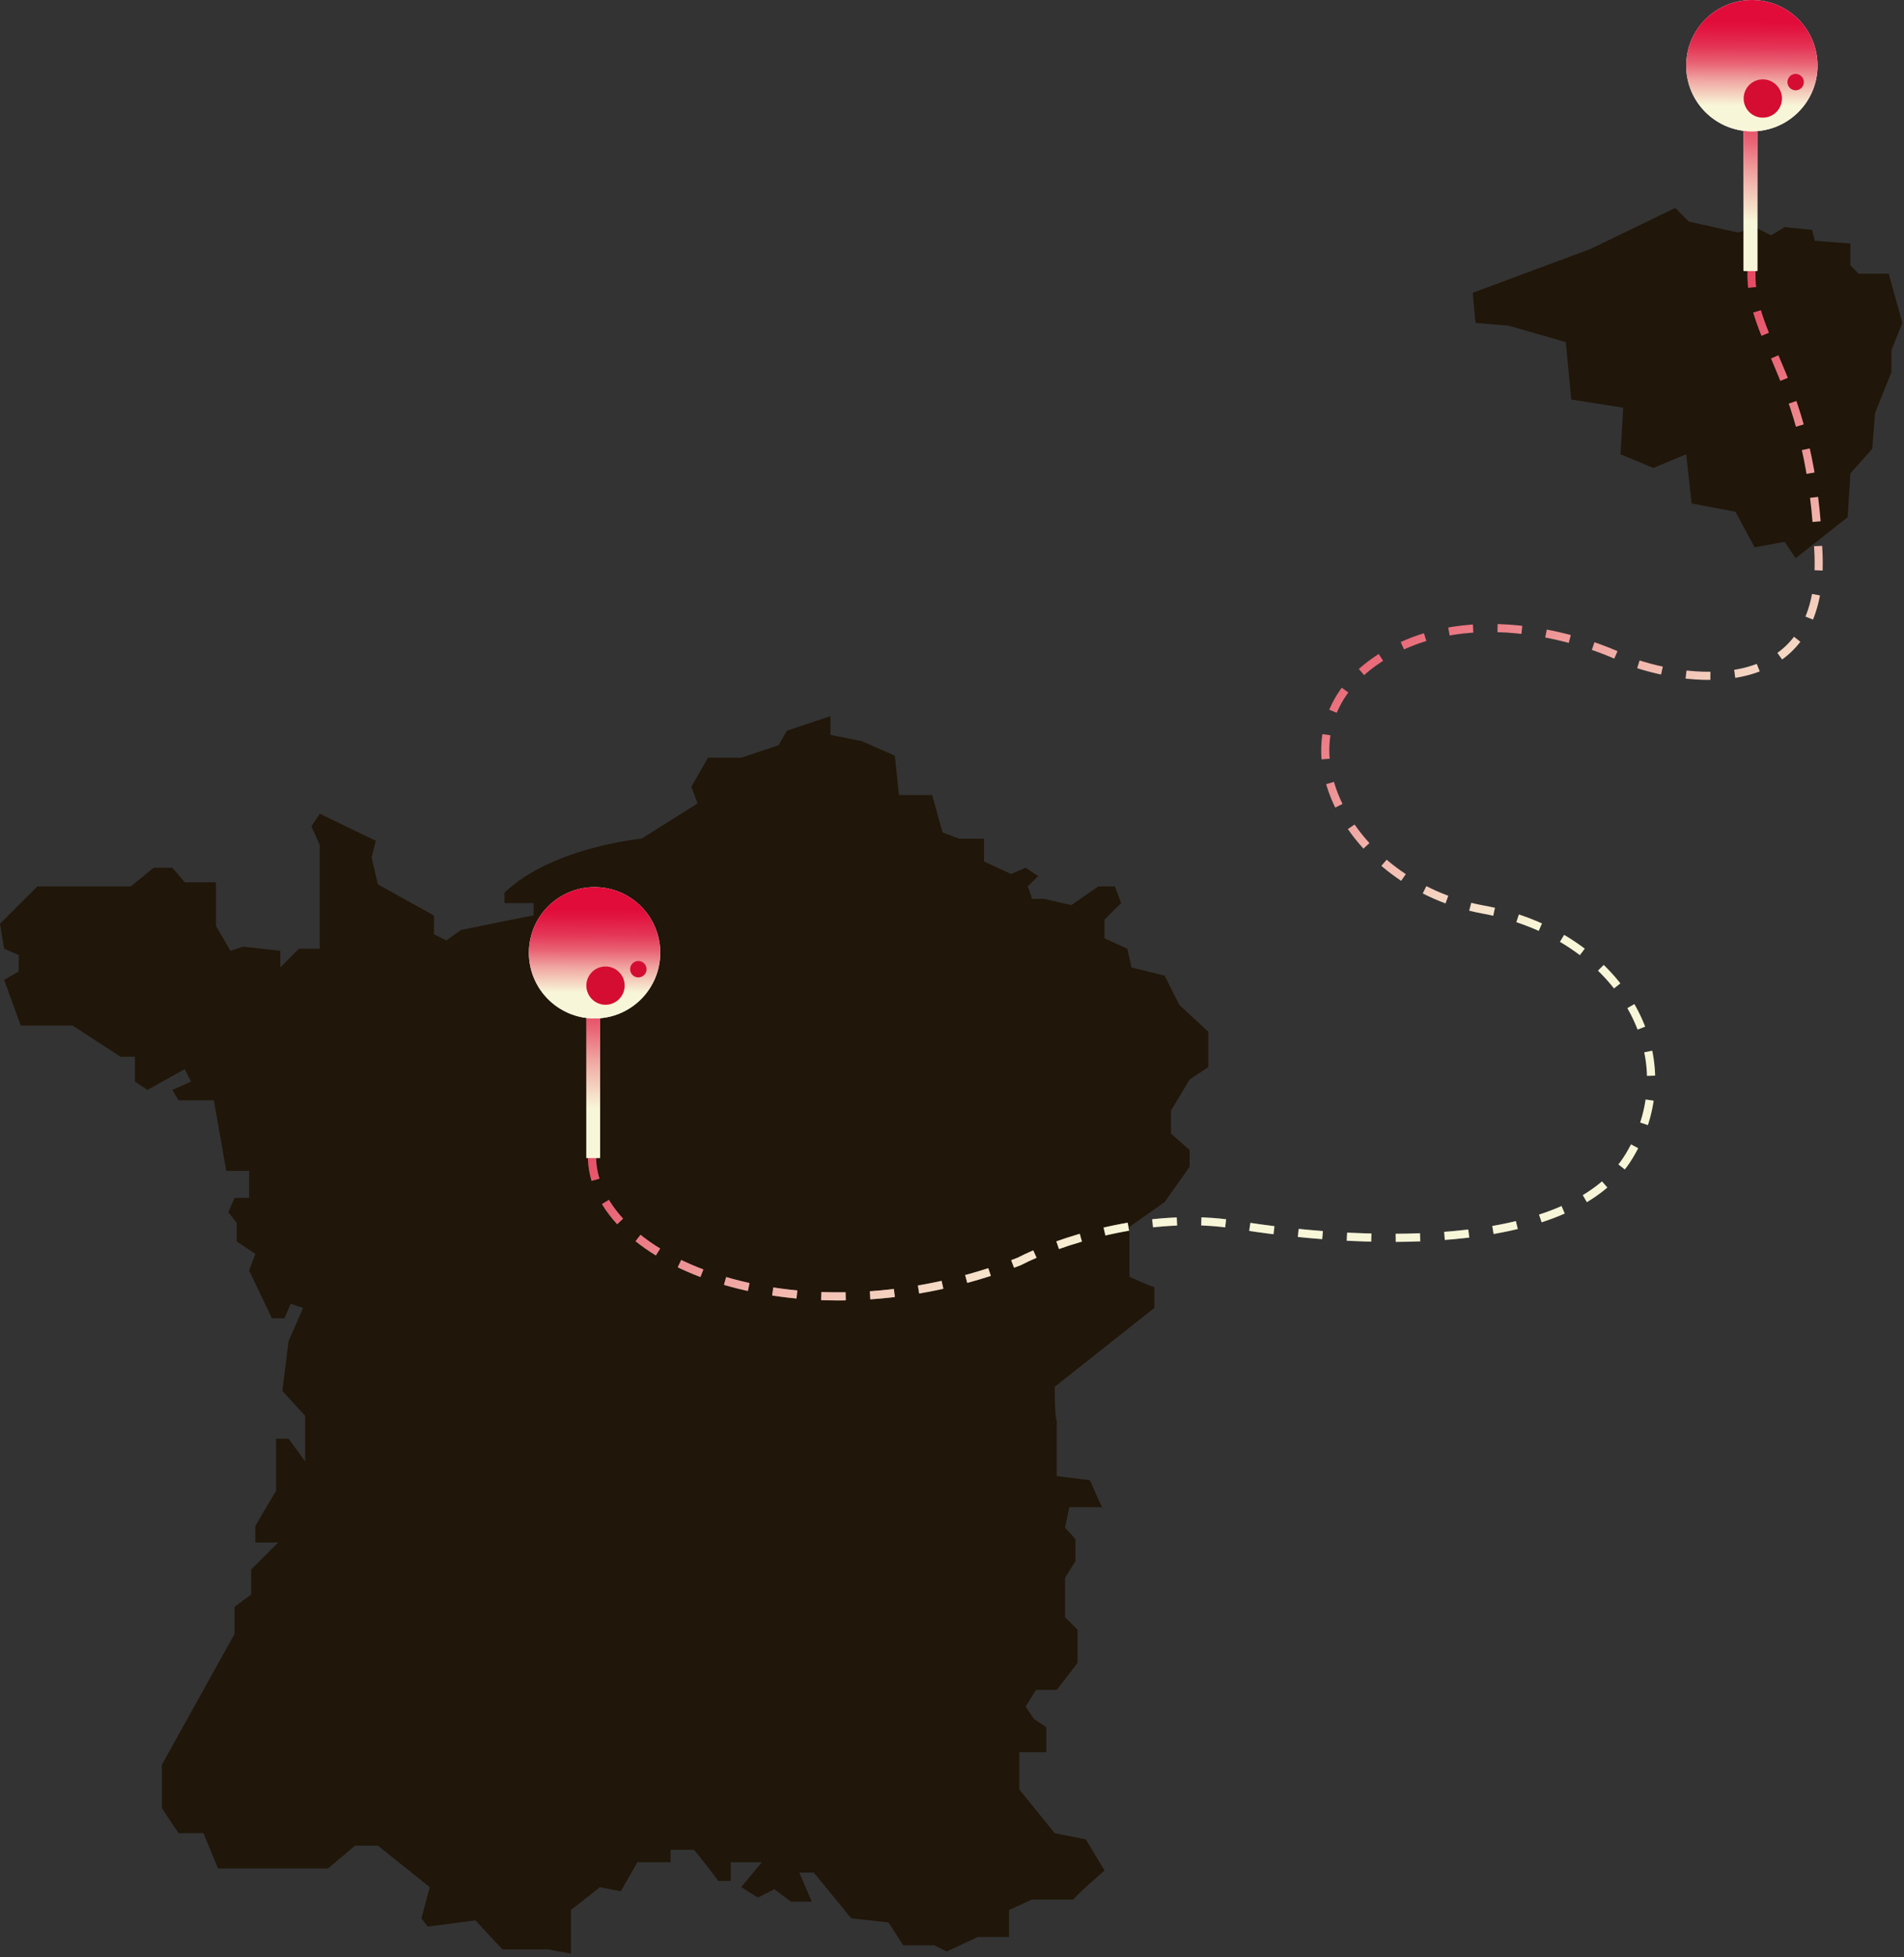 <svg width="468" height="481" viewBox="0 0 468 481" fill="none" xmlns="http://www.w3.org/2000/svg">
<rect x="0" y="0" width="468" height="481" fill="#333333" stroke="none"/>
<path d="M204.124 176L193.407 179.571L191.366 183.143L182.18 186.204H174.015L169.933 193.347L171.464 197.428L157.685 206.102C157.685 206.102 135.742 208.142 124.005 219.367V221.918H131.15V224.979C130.639 224.979 113.289 228.55 113.289 228.55L109.716 231.101L106.654 229.571V224.979L92.876 217.326L91.345 210.694L92.366 206.612L78.587 199.979L76.546 203.041L78.587 207.632V233.142H73.484L68.892 237.734V233.652L59.706 232.632L56.644 233.652L53.072 227.53V216.816H45.417L42.356 213.245H37.763L32.149 217.836H9.185L0 227.02L1.021 233.142L4.593 234.673V238.754L1.021 240.795L5.103 252.019H17.861L29.598 259.672H33.17V265.795L36.232 267.835L45.417 262.733L46.949 265.795L42.356 267.835L43.886 270.386H52.562L55.623 287.733H61.237V294.366H57.665L56.134 297.937L58.175 300.488V305.08L62.768 308.141L61.237 312.222L66.85 323.957H69.912L71.443 320.386L74.505 321.406L70.933 329.569L69.402 341.814L75.016 347.936V359.161L70.933 353.549H67.871V366.303L62.768 374.977V379.058H68.381L61.747 385.691V391.813L57.665 394.874V401.507L39.804 433.649V444.363L43.886 450.486H50.01L53.583 459.159H80.629L87.263 453.547H92.876L105.634 463.751L103.593 471.404L105.124 473.445L116.861 471.914L123.495 479.057H134.721L140.335 480.077V469.363L147.479 463.751L152.582 464.771L156.665 457.628H164.83V454.567H170.443C170.443 454.057 176.567 462.22 176.567 462.22H179.629C179.629 461.71 179.629 457.628 179.629 457.628H187.284L182.18 463.751L186.263 466.302L190.345 464.261L194.428 467.322H199.531L196.469 460.179H200.041L209.227 471.404L218.412 472.424L221.984 478.036H229.639L232.701 479.567L240.355 475.996H248.01V469.363L253.624 466.812H263.83C263.83 466.302 271.485 459.669 271.485 459.669L266.892 452.016L259.237 450.486L250.562 439.771V430.588H257.196V424.466L254.134 422.425L252.093 419.364L254.644 415.282H259.747L264.85 408.65V400.486L261.789 397.425V387.731L264.34 383.65V378.548C264.85 378.548 261.789 375.487 261.789 375.487L262.809 370.385H270.974C270.974 370.895 267.912 363.752 267.912 363.752L259.747 362.732V348.957C259.237 348.957 259.237 340.794 259.237 340.794L283.732 321.406V316.304C283.221 316.304 277.608 313.753 277.608 313.753V307.12V301.508L286.283 295.386L292.407 286.713V282.631L287.814 278.55V272.937L292.407 265.284L297 262.223V253.55L289.856 246.917L286.283 239.775L278.118 237.734L277.098 233.142L271.485 230.591V225.999L275.567 221.918L274.036 217.836H269.953L263.319 222.428L256.685 220.898H253.624C253.624 220.387 252.603 217.836 252.603 217.836L255.155 215.285L252.093 213.245L248.521 214.775L241.886 211.714V206.102C241.376 206.102 235.763 206.102 235.763 206.102L231.68 204.571L229.129 195.388H220.964L219.943 185.694L211.778 182.122L204.124 180.592" fill="#201609"/>
<path d="M362 71.951L390.921 61.192L411.772 51.105L415.135 54.468L427.241 57.158L431.277 55.813L435.313 57.83L438.676 55.813L445.401 56.485L446.074 59.175L454.817 59.847V65.227L456.835 67.244H464.234L467.597 79.348L464.906 86.073V91.452L460.871 101.539L460.198 110.28L454.817 116.332L454.145 127.091L441.366 137.178L438.676 133.143L431.277 134.488L426.569 125.747L415.807 123.729L414.462 111.625L406.391 114.987L398.32 111.625L398.993 100.194L386.213 98.176L384.868 84.055L370.744 80.02L362.672 79.348L362 71.951Z" fill="#201609"/>
<path d="M145.5 284C145.5 310.5 197.3 330.8 250.5 310C259.167 305.5 282 297.4 304 301C331.5 305.5 385.5 309 400.5 284C415.5 259 397.5 229.5 364.5 223.5C331.5 217.5 311.5 181 338 162.5C359.2 147.7 388.5 156.333 400.5 162.5C416.5 168.333 448.2 171.3 447 136.5C445.5 93 430 84.5 430.5 66.5" stroke="url(#paint0_linear_329_736)" stroke-width="2" stroke-dasharray="6 6"/>
<path d="M145.5 284C145.5 310.5 197.3 330.8 250.5 310C259.167 305.5 282 297.4 304 301C331.5 305.5 385.5 309 400.5 284C415.5 259 397.5 229.5 364.5 223.5C331.5 217.5 311.5 181 338 162.5C359.2 147.7 388.5 156.333 400.5 162.5C416.5 168.333 448.2 171.3 447 136.5C445.5 93 430 84.5 430.5 66.5" stroke="url(#paint1_linear_329_736)" stroke-width="2" stroke-dasharray="6 6"/>
<path d="M431.949 4.707H428.586V66.571H431.949V4.707Z" fill="white"/>
<path d="M431.949 4.707H428.586V66.571H431.949V4.707Z" fill="url(#paint2_linear_329_736)"/>
<path d="M430.605 32.277C439.52 32.277 446.747 25.052 446.747 16.138C446.747 7.225 439.52 0 430.605 0C421.69 0 414.462 7.225 414.462 16.138C414.462 25.052 421.69 32.277 430.605 32.277Z" fill="white"/>
<path d="M430.605 32.277C439.52 32.277 446.747 25.052 446.747 16.138C446.747 7.225 439.52 0 430.605 0C421.69 0 414.462 7.225 414.462 16.138C414.462 25.052 421.69 32.277 430.605 32.277Z" fill="url(#paint3_linear_329_736)"/>
<path d="M433.294 28.915C435.894 28.915 438.002 26.808 438.002 24.208C438.002 21.608 435.894 19.501 433.294 19.501C430.694 19.501 428.586 21.608 428.586 24.208C428.586 26.808 430.694 28.915 433.294 28.915Z" fill="#D50D33"/>
<path d="M441.365 22.191C442.48 22.191 443.383 21.288 443.383 20.174C443.383 19.059 442.48 18.156 441.365 18.156C440.251 18.156 439.348 19.059 439.348 20.174C439.348 21.288 440.251 22.191 441.365 22.191Z" fill="#D50D33"/>
<path d="M147.487 222.707H144.124V284.571H147.487V222.707Z" fill="white"/>
<path d="M147.487 222.707H144.124V284.571H147.487V222.707Z" fill="url(#paint4_linear_329_736)"/>
<path d="M146.142 250.277C155.057 250.277 162.284 243.051 162.284 234.138C162.284 225.225 155.057 218 146.142 218C137.227 218 130 225.225 130 234.138C130 243.051 137.227 250.277 146.142 250.277Z" fill="white"/>
<path d="M146.142 250.277C155.057 250.277 162.284 243.051 162.284 234.138C162.284 225.225 155.057 218 146.142 218C137.227 218 130 225.225 130 234.138C130 243.051 137.227 250.277 146.142 250.277Z" fill="url(#paint5_linear_329_736)"/>
<path d="M148.832 246.915C151.432 246.915 153.54 244.808 153.54 242.208C153.54 239.608 151.432 237.501 148.832 237.501C146.232 237.501 144.124 239.608 144.124 242.208C144.124 244.808 146.232 246.915 148.832 246.915Z" fill="#D50D33"/>
<path d="M156.903 240.191C158.017 240.191 158.921 239.288 158.921 238.173C158.921 237.059 158.017 236.156 156.903 236.156C155.789 236.156 154.885 237.059 154.885 238.173C154.885 239.288 155.789 240.191 156.903 240.191Z" fill="#D50D33"/>
<defs>
<linearGradient id="paint0_linear_329_736" x1="296.267" y1="66.5" x2="296.267" y2="318.578" gradientUnits="userSpaceOnUse">
<stop/>
<stop offset="1" stop-color="#666666"/>
</linearGradient>
<linearGradient id="paint1_linear_329_736" x1="342.91" y1="253.964" x2="247.899" y2="124.927" gradientUnits="userSpaceOnUse">
<stop stop-color="#F8F6D8"/>
<stop offset="0.3" stop-color="#F0A6A2"/>
<stop offset="0.5" stop-color="#E96475"/>
<stop offset="0.7" stop-color="#E43455"/>
<stop offset="0.9" stop-color="#E21741"/>
<stop offset="1" stop-color="#E10C3A"/>
</linearGradient>
<linearGradient id="paint2_linear_329_736" x1="430.252" y1="54.411" x2="434.033" y2="15.451" gradientUnits="userSpaceOnUse">
<stop stop-color="#F8F6D8"/>
<stop offset="0.3" stop-color="#F0A6A2"/>
<stop offset="0.5" stop-color="#E96475"/>
<stop offset="0.7" stop-color="#E43455"/>
<stop offset="0.9" stop-color="#E21741"/>
<stop offset="1" stop-color="#E10C3A"/>
</linearGradient>
<linearGradient id="paint3_linear_329_736" x1="430.456" y1="25.933" x2="430.564" y2="5.415" gradientUnits="userSpaceOnUse">
<stop stop-color="#F8F6D8"/>
<stop offset="0.3" stop-color="#F0A6A2"/>
<stop offset="0.5" stop-color="#E96475"/>
<stop offset="0.7" stop-color="#E43455"/>
<stop offset="0.9" stop-color="#E21741"/>
<stop offset="1" stop-color="#E10C3A"/>
</linearGradient>
<linearGradient id="paint4_linear_329_736" x1="145.79" y1="272.411" x2="149.57" y2="233.451" gradientUnits="userSpaceOnUse">
<stop stop-color="#F8F6D8"/>
<stop offset="0.3" stop-color="#F0A6A2"/>
<stop offset="0.5" stop-color="#E96475"/>
<stop offset="0.7" stop-color="#E43455"/>
<stop offset="0.9" stop-color="#E21741"/>
<stop offset="1" stop-color="#E10C3A"/>
</linearGradient>
<linearGradient id="paint5_linear_329_736" x1="145.993" y1="243.933" x2="146.101" y2="223.415" gradientUnits="userSpaceOnUse">
<stop stop-color="#F8F6D8"/>
<stop offset="0.3" stop-color="#F0A6A2"/>
<stop offset="0.5" stop-color="#E96475"/>
<stop offset="0.7" stop-color="#E43455"/>
<stop offset="0.9" stop-color="#E21741"/>
<stop offset="1" stop-color="#E10C3A"/>
</linearGradient>
</defs>
</svg>
